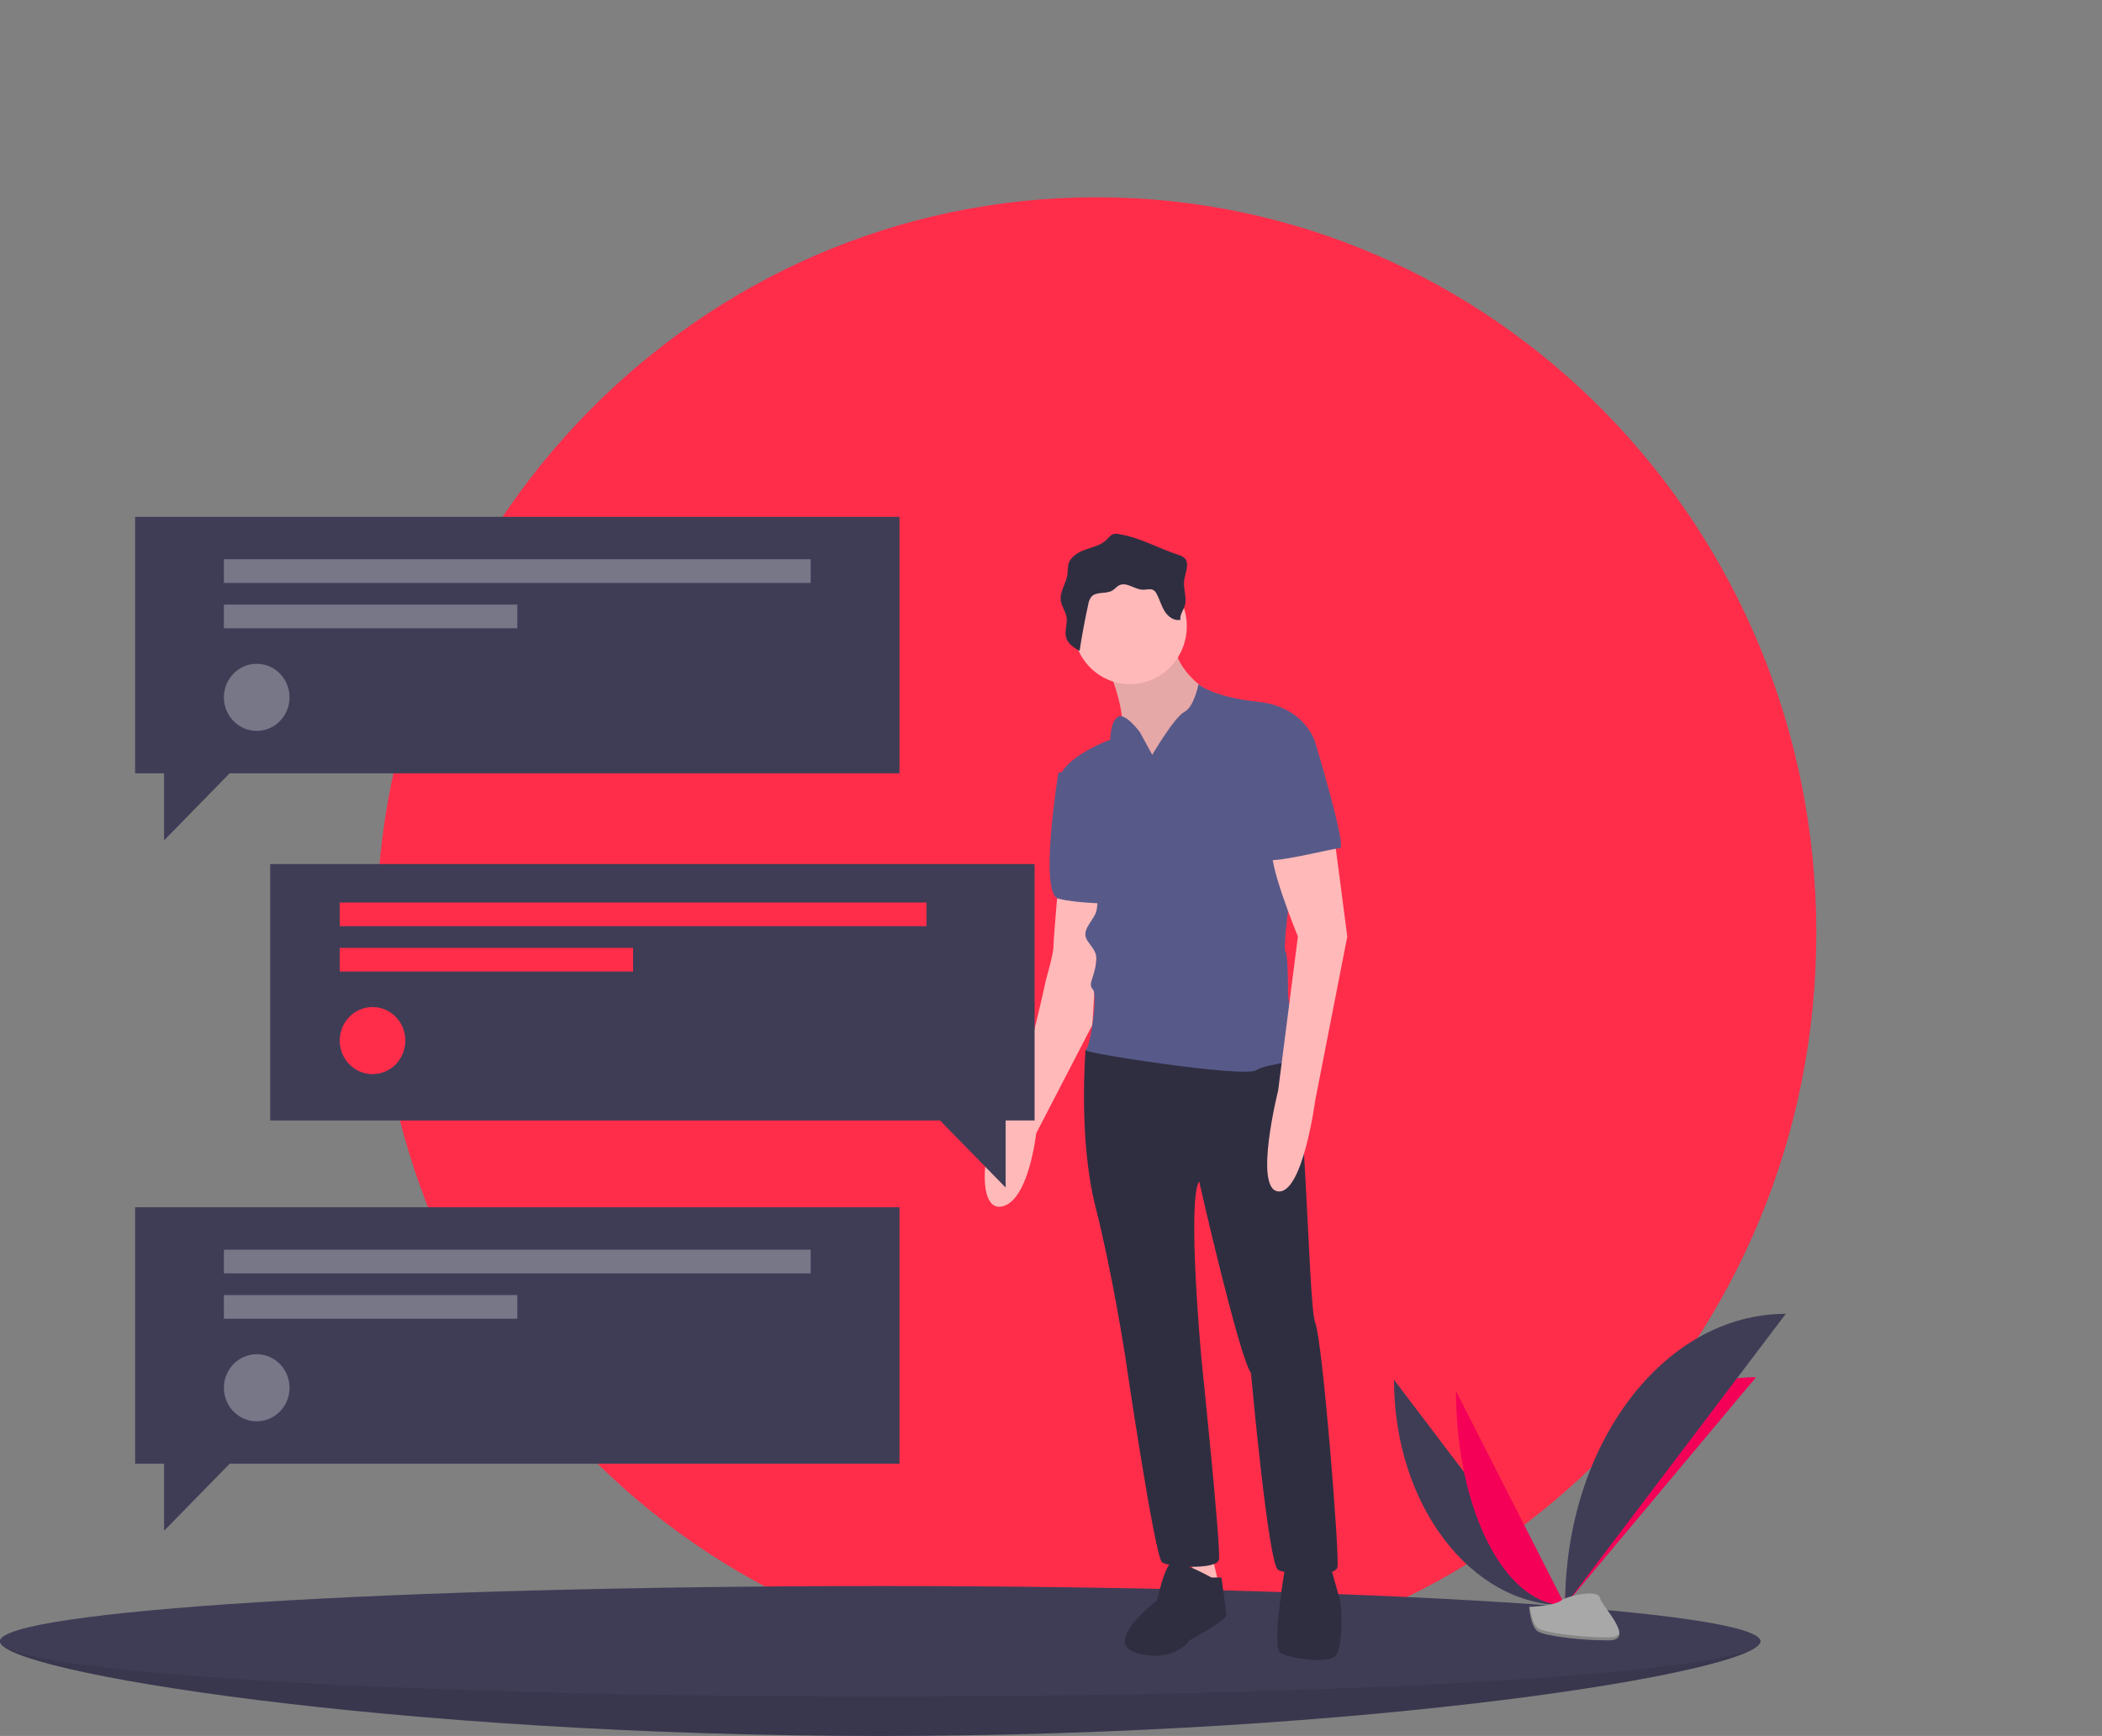 <svg width="816" height="674" viewBox="0 0 816 674" fill="none" xmlns="http://www.w3.org/2000/svg">
<rect x="0" y="0" width="816" height="674" fill="#808080" stroke="none"/>
<g clip-path="url(#clip0)">
<path d="M425.608 647.959C579.968 647.959 705.102 520.054 705.102 362.275C705.102 204.496 579.968 76.591 425.608 76.591C271.249 76.591 146.115 204.496 146.115 362.275C146.115 520.054 271.249 647.959 425.608 647.959Z" fill="#FF2D4A"/>
<path d="M683.372 637.237C683.372 649.081 530.394 674.001 341.686 674.001C152.978 674.001 0 649.081 0 637.237C0 625.393 152.978 631.11 341.686 631.11C530.394 631.11 683.372 625.393 683.372 637.237Z" fill="#3F3D56"/>
<path opacity="0.1" d="M683.372 637.237C683.372 649.081 530.394 674.001 341.686 674.001C152.978 674.001 0 649.081 0 637.237C0 625.393 152.978 631.11 341.686 631.11C530.394 631.11 683.372 625.393 683.372 637.237Z" fill="black"/>
<path d="M341.686 658.682C530.394 658.682 683.372 649.08 683.372 637.236C683.372 625.392 530.394 615.791 341.686 615.791C152.978 615.791 0 625.392 0 637.236C0 649.08 152.978 658.682 341.686 658.682Z" fill="#3F3D56"/>
<path d="M541.145 535.687C541.145 584.096 570.855 623.267 607.572 623.267L541.145 535.687Z" fill="#3F3D56"/>
<path d="M607.574 623.267C607.574 574.314 640.73 534.703 681.704 534.703L607.574 623.267Z" fill="#F50057"/>
<path d="M565.213 540.075C565.213 586.058 584.159 623.267 607.573 623.267L565.213 540.075Z" fill="#F50057"/>
<path d="M607.574 623.267C607.574 560.717 645.897 510.102 693.256 510.102L607.574 623.267Z" fill="#3F3D56"/>
<path d="M593.598 623.884C593.598 623.884 603.018 623.588 605.857 621.521C608.696 619.455 620.349 616.987 621.053 620.301C621.757 623.616 635.21 636.785 624.574 636.872C613.939 636.96 599.862 635.179 597.028 633.415C594.194 631.65 593.598 623.884 593.598 623.884Z" fill="#A8A8A8"/>
<path opacity="0.2" d="M624.764 635.719C614.129 635.807 600.051 634.026 597.218 632.261C595.06 630.918 594.2 626.096 593.912 623.872C593.713 623.881 593.598 623.885 593.598 623.885C593.598 623.885 594.194 631.651 597.028 633.415C599.862 635.179 613.939 636.96 624.575 636.873C627.645 636.847 628.705 635.731 628.647 634.077C628.22 635.076 627.049 635.7 624.764 635.719Z" fill="black"/>
<path d="M429.082 256.821C429.082 256.821 438.667 277.397 434.833 287.194C430.999 296.992 449.211 307.77 449.211 307.77L473.175 294.053V276.417L469.341 268.579C469.341 268.579 454.004 259.761 455.921 246.044C457.838 232.327 429.082 256.821 429.082 256.821Z" fill="#FFB9B9"/>
<path opacity="0.1" d="M429.082 256.821C429.082 256.821 438.667 277.397 434.833 287.194C430.999 296.992 449.211 307.77 449.211 307.77L473.175 294.053V276.417L469.341 268.579C469.341 268.579 454.004 259.761 455.921 246.044C457.838 232.327 429.082 256.821 429.082 256.821Z" fill="black"/>
<path d="M410.87 343.042C410.87 343.042 408.953 364.597 408.953 367.536C408.953 370.475 406.077 380.273 406.077 380.273C406.077 380.273 395.533 430.241 388.824 435.14C382.114 440.039 378.28 470.412 388.824 468.453C399.368 466.493 402.243 440.039 402.243 440.039L424.067 397.917L427.165 346.961L410.87 343.042Z" fill="#FFB9B9"/>
<path d="M418.537 299.932H410.869C410.869 299.932 403.201 346.961 410.869 348.92C418.537 350.88 432.915 350.88 432.915 350.88L418.537 299.932Z" fill="#575A89"/>
<path d="M461.672 602.682L465.506 621.298L473.174 615.419L469.34 598.763L461.672 601.702V602.682Z" fill="#FFB9B9"/>
<path d="M427.165 403.788L421.413 407.707C421.413 407.707 418.538 441.999 425.248 468.453C431.957 494.907 436.75 526.26 436.75 526.26C436.75 526.26 448.253 604.642 451.128 606.601C454.004 608.561 472.216 609.54 473.175 605.621C474.133 601.702 466.465 528.219 466.465 528.219C466.465 528.219 460.714 466.493 465.506 458.655C465.506 458.655 480.843 526.259 485.636 533.118C485.636 533.118 492.346 607.581 496.18 609.54C500.014 611.5 518.226 612.48 519.185 608.561C520.143 604.641 513.433 520.381 510.558 513.522C507.682 506.664 506.724 404.767 500.014 405.747C493.304 406.727 427.165 403.788 427.165 403.788Z" fill="#2F2E41"/>
<path d="M438.668 265.639C450.844 265.639 460.714 255.55 460.714 243.105C460.714 230.659 450.844 220.57 438.668 220.57C426.492 220.57 416.621 230.659 416.621 243.105C416.621 255.55 426.492 265.639 438.668 265.639Z" fill="#FFB9B9"/>
<path d="M447.295 293.073L442.502 284.255C442.502 284.255 436.751 276.417 433.875 278.377C430.999 280.336 431 287.195 431 287.195C431 287.195 408.953 295.033 410.87 305.81C412.787 316.588 425.248 335.204 425.248 335.204C425.248 335.204 427.165 350.88 425.248 354.799C423.331 358.718 419.497 361.658 422.373 365.577C425.248 369.496 426.207 370.476 425.248 375.375C424.29 380.273 422.373 382.233 424.29 384.192C426.207 386.152 423.331 406.727 421.414 407.707C419.497 408.687 482.761 418.485 487.554 415.545C492.346 412.606 505.766 412.606 504.807 409.667C503.849 406.727 500.015 389.091 500.015 386.152C500.015 383.213 500.015 370.476 499.056 369.496C498.097 368.516 500.015 353.819 500.015 353.819L495.222 312.669L510.558 288.174C510.558 288.174 506.724 274.458 488.512 272.498C470.3 270.539 465.262 265.64 465.262 265.64C465.262 265.64 463.59 274.458 459.756 276.417C455.922 278.377 447.295 293.073 447.295 293.073Z" fill="#575A89"/>
<path d="M517.268 319.527L523.019 363.617L510.558 427.303C510.558 427.303 505.766 463.554 496.18 462.575C486.595 461.595 496.18 423.384 496.18 423.384L503.849 363.617C503.849 363.617 491.387 333.244 494.263 329.325C497.139 325.406 517.268 319.527 517.268 319.527Z" fill="#FFB9B9"/>
<path d="M470.299 612.48C470.299 612.48 457.838 605.621 454.962 606.601C452.087 607.581 449.211 621.298 449.211 621.298C449.211 621.298 427.164 637.954 441.543 641.873C455.921 645.792 461.672 636.974 461.672 636.974C461.672 636.974 476.05 629.136 476.05 627.177C476.05 625.217 474.133 612.48 474.133 612.48H470.299Z" fill="#2F2E41"/>
<path d="M499.055 607.581C499.055 607.581 493.304 639.914 497.138 641.873C500.972 643.833 517.268 646.772 519.185 641.873C521.102 636.974 521.102 625.217 520.143 621.298C519.185 617.379 516.309 607.581 516.309 607.581H499.055Z" fill="#2F2E41"/>
<path d="M434.823 207.461C433.965 207.198 433.054 207.169 432.182 207.379C431.082 207.746 430.359 208.785 429.52 209.6C427.322 211.733 424.181 212.401 421.316 213.411C418.45 214.422 415.436 216.21 414.718 219.221C414.545 220.432 414.441 221.653 414.406 222.877C413.979 226.428 411.329 229.626 411.803 233.171C412.112 235.487 413.728 237.452 414.059 239.765C414.429 242.343 413.154 245.027 413.865 247.53C414.562 249.983 416.919 251.478 419.09 252.741C420.022 246.699 421.14 240.691 422.446 234.717C422.594 233.638 423.005 232.613 423.641 231.739C425.568 229.507 429.349 230.778 431.85 229.253C432.8 228.674 433.505 227.718 434.503 227.231C437.393 225.819 440.518 228.947 443.721 228.976C445.134 228.989 446.684 228.415 447.878 229.188C448.405 229.582 448.824 230.109 449.094 230.716C450.235 232.906 450.862 235.366 452.193 237.44C453.524 239.515 455.908 241.207 458.267 240.626C457.907 238.756 459.34 237.073 459.913 235.259C460.9 232.138 459.287 228.75 459.676 225.495C460.041 222.438 461.989 218.849 459.852 216.679C459.121 216.049 458.254 215.604 457.323 215.382C449.758 212.928 442.77 208.815 434.823 207.461Z" fill="#2F2E41"/>
<path d="M500.972 284.255L510.557 288.174C510.557 288.174 523.018 329.325 520.143 329.325C517.267 329.325 491.387 336.183 491.387 333.244C491.387 330.304 493.304 284.255 500.972 284.255Z" fill="#575A89"/>
<path d="M349.178 200.668H52.451V300.236H63.691V326.277L89.167 300.236H349.178V200.668Z" fill="#3F3D56"/>
<path d="M349.178 468.736H52.451V568.305H63.691V594.345L89.167 568.305H349.178V468.736Z" fill="#3F3D56"/>
<path d="M104.904 335.468H401.632V435.036H390.392V461.077L364.915 435.036H104.904V335.468Z" fill="#3F3D56"/>
<path opacity="0.3" d="M314.711 217.135H86.92V226.326H314.711V217.135Z" fill="white"/>
<path opacity="0.3" d="M200.815 234.751H86.92V243.942H200.815V234.751Z" fill="white"/>
<path opacity="0.3" d="M99.658 283.769C106.693 283.769 112.397 277.94 112.397 270.749C112.397 263.558 106.693 257.729 99.658 257.729C92.623 257.729 86.92 263.558 86.92 270.749C86.92 277.94 92.623 283.769 99.658 283.769Z" fill="white"/>
<path d="M359.669 350.404H131.879V359.595H359.669V350.404Z" fill="#FF2D4A"/>
<path d="M245.774 368.02H131.879V377.21H245.774V368.02Z" fill="#FF2D4A"/>
<path d="M144.617 417.038C151.652 417.038 157.355 411.209 157.355 404.018C157.355 396.827 151.652 390.997 144.617 390.997C137.582 390.997 131.879 396.827 131.879 404.018C131.879 411.209 137.582 417.038 144.617 417.038Z" fill="#FF2D4A"/>
<path opacity="0.3" d="M314.711 485.204H86.92V494.395H314.711V485.204Z" fill="white"/>
<path opacity="0.3" d="M200.815 502.82H86.92V512.011H200.815V502.82Z" fill="white"/>
<path opacity="0.3" d="M99.658 551.838C106.693 551.838 112.397 546.008 112.397 538.817C112.397 531.626 106.693 525.797 99.658 525.797C92.623 525.797 86.92 531.626 86.92 538.817C86.92 546.008 92.623 551.838 99.658 551.838Z" fill="white"/>
</g>
<defs>
<clipPath id="clip0">
<rect width="816" height="674" fill="white"/>
</clipPath>
</defs>
</svg>
